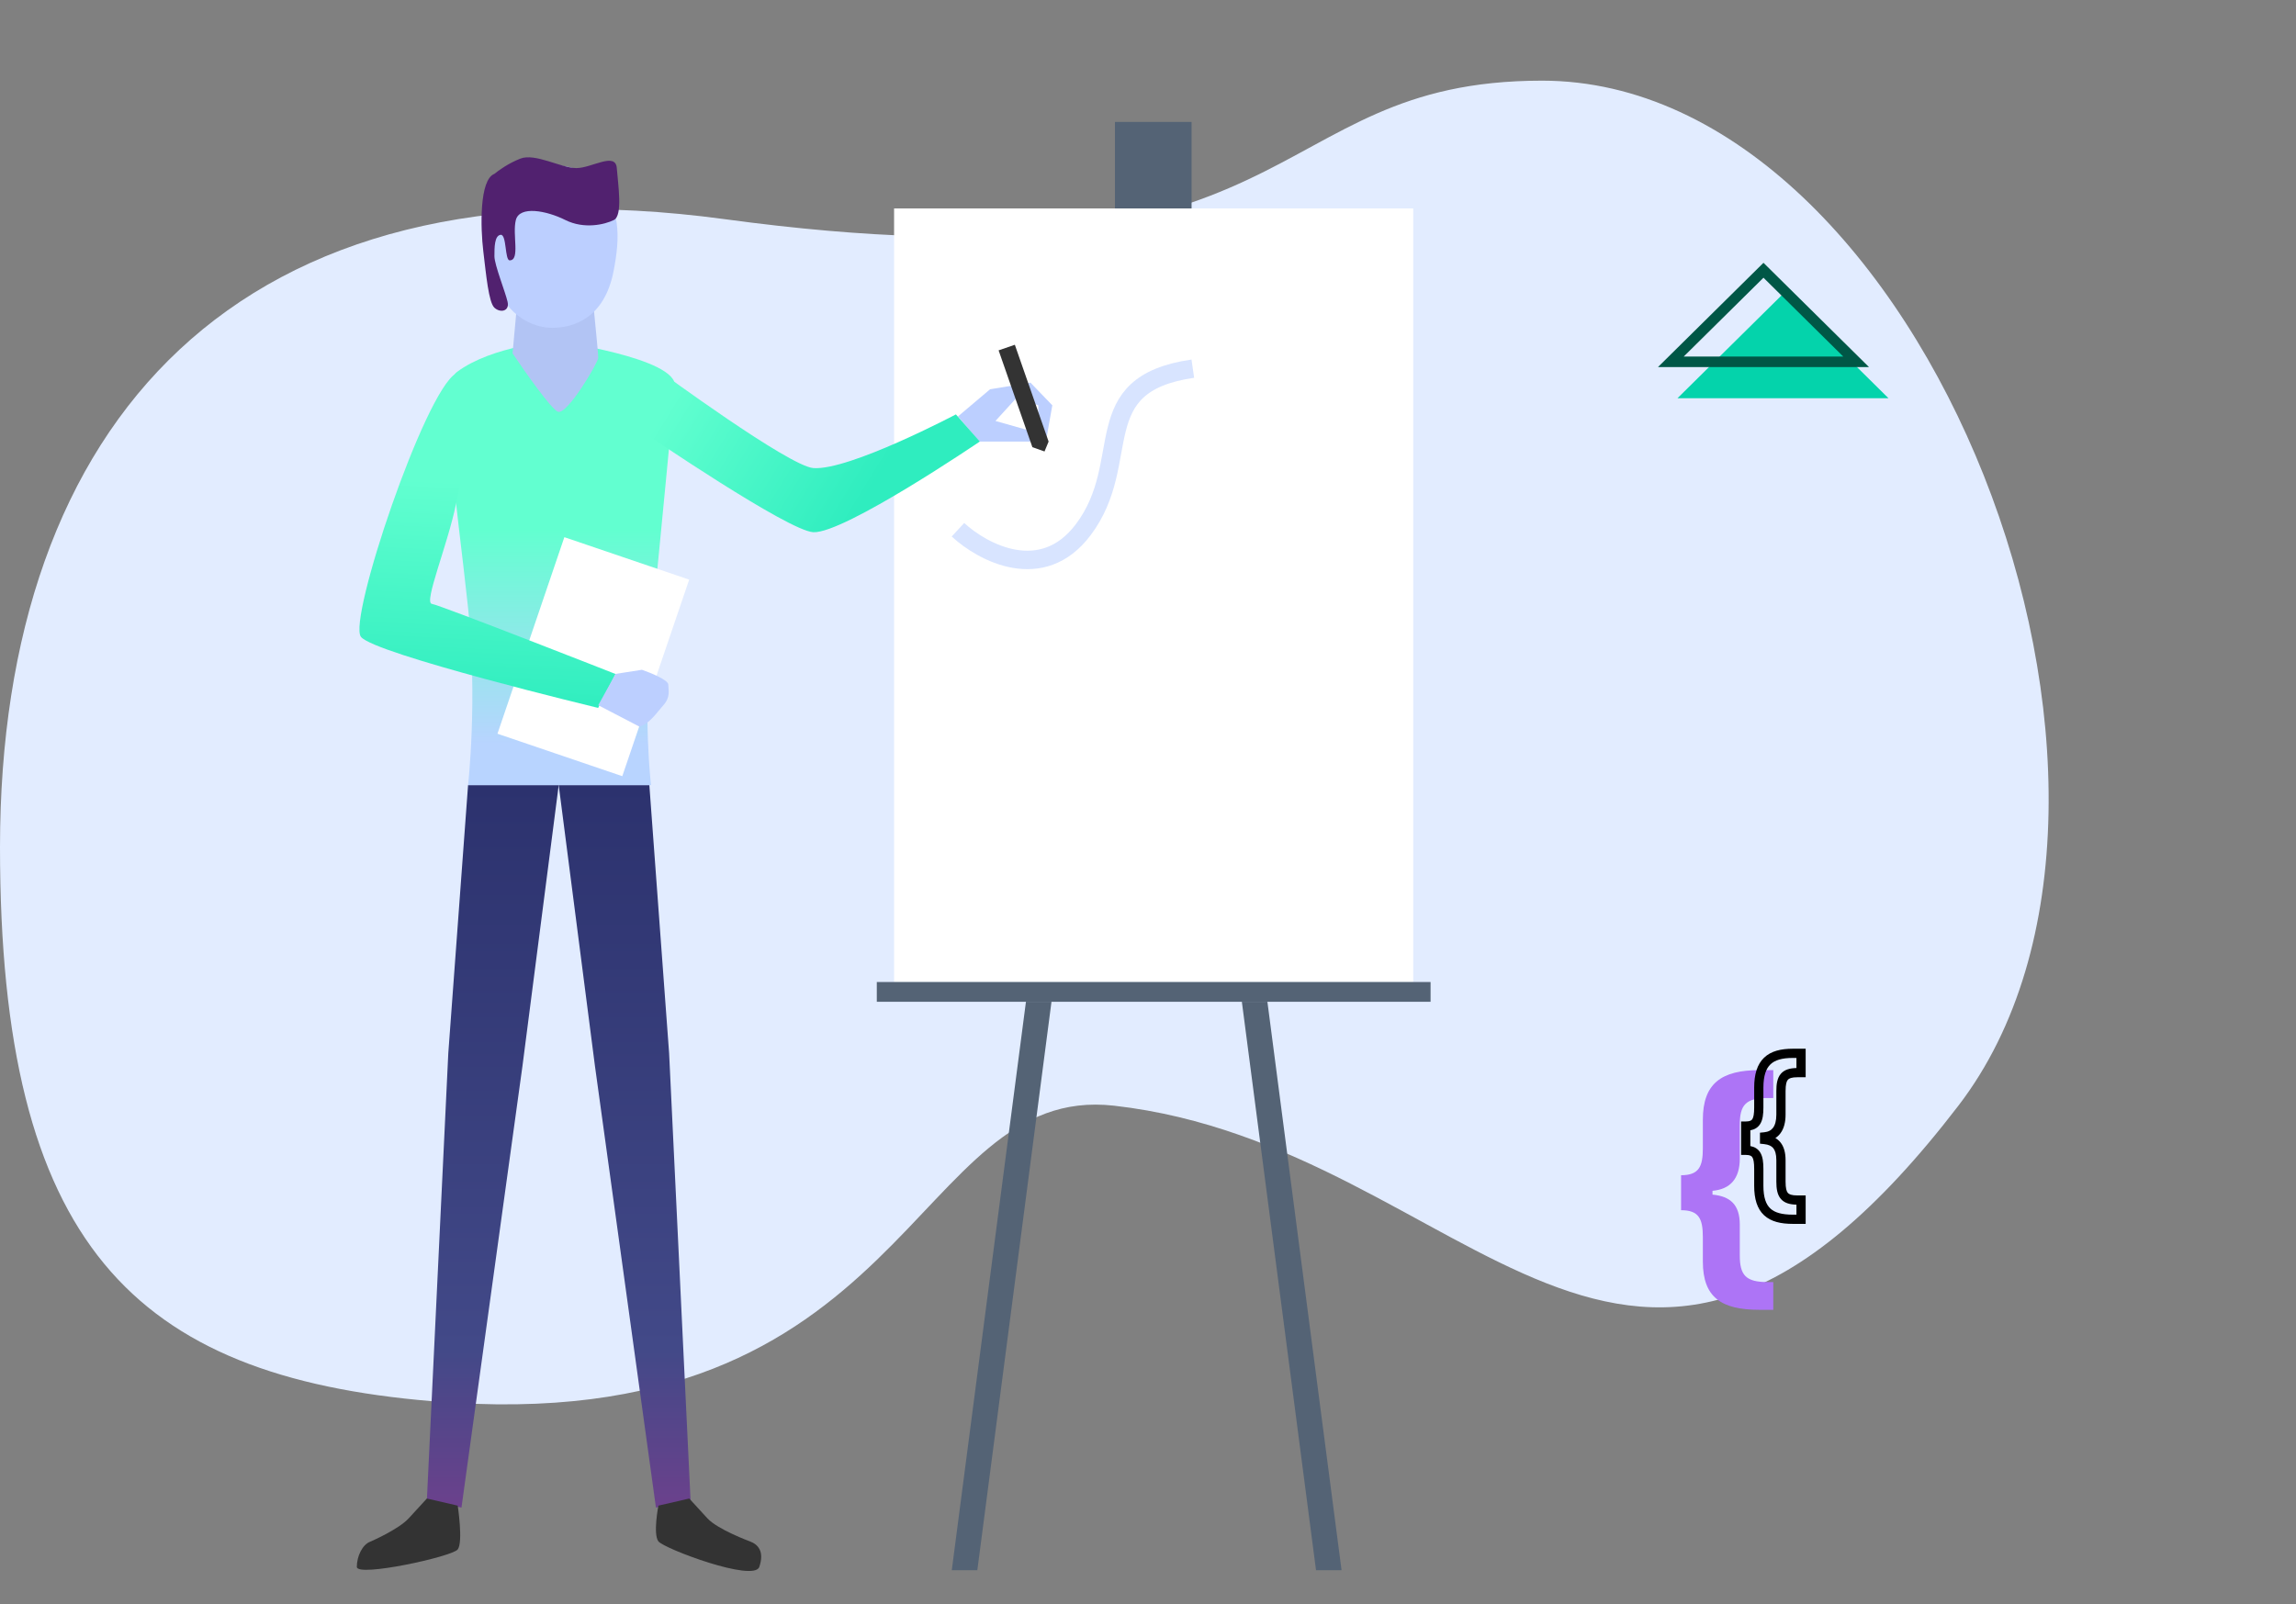 <svg width="249" height="174" viewBox="0 0 249 174" fill="none" xmlns="http://www.w3.org/2000/svg">
<rect x="0" y="0" width="249" height="174" fill="#808080" stroke="none"/>
<path d="M78.6 23.776C25.738 16.623 0 45.936 0 91.895C0 134.971 14.491 149.278 46.825 152C99.02 156.395 98.663 117.43 120.826 119.945C159.71 124.356 176.398 166.883 212.387 119.945C238.434 85.972 208.764 8.75 167.234 8.75C136.326 8.75 142.48 32.421 78.6 23.776Z" fill="#E2ECFF"/>
<rect x="96.963" y="22.611" width="56.302" height="83.917" fill="white"/>
<path d="M103.89 57.465C106.557 59.937 113.006 63.399 117.474 57.465C123.06 50.047 117.608 41.691 129.36 39.993" stroke="#D8E4FF" stroke-width="2"/>
<rect width="60.056" height="2.145" transform="matrix(1 0 0 -1 95.089 108.673)" fill="#546375"/>
<rect width="8.311" height="9.384" transform="matrix(1 0 0 -1 120.915 22.611)" fill="#546375"/>
<path d="M107.376 42.226L103.89 45.175L106.214 47.901H111.755L112.068 46.828L107.957 45.666L110.236 43.164L112.604 43.968V47.23L113.498 47.498L114.123 43.968L111.755 41.511L107.376 42.226Z" fill="#BCCFFF"/>
<path d="M204.805 43.198L193.364 31.887L181.923 43.198L204.805 43.198Z" fill="#04D3AB"/>
<path fill-rule="evenodd" clip-rule="evenodd" d="M202.689 39.819L179.807 39.819L191.248 28.508L202.689 39.819ZM199.896 38.675L182.6 38.675L191.248 30.126L199.896 38.675Z" fill="#005746"/>
<path fill-rule="evenodd" clip-rule="evenodd" d="M185.719 129.177C187.648 129.014 188.679 127.843 188.679 125.694V122.003C188.679 119.853 189.337 119.112 191.698 119.112H192.311V116.088H190.817C186.706 116.088 184.673 117.511 184.673 121.469V124.567C184.673 126.568 184.24 127.488 182.311 127.488V131.282C184.24 131.282 184.673 132.201 184.673 134.202V136.841C184.673 140.769 186.706 142.088 190.817 142.088H192.311V139.079H191.698C189.337 139.079 188.679 138.338 188.679 136.188V132.839C188.679 130.689 187.648 129.77 185.719 129.592V129.177Z" fill="#AD74F6"/>
<path fill-rule="evenodd" clip-rule="evenodd" d="M195.823 113.765H194.426C193.142 113.765 192.063 114.018 191.312 114.739C190.557 115.464 190.24 116.559 190.24 117.99V120.135C190.24 120.83 190.168 121.2 190.043 121.398C189.959 121.53 189.807 121.657 189.323 121.657H188.823V125.284H189.323C189.807 125.284 189.959 125.41 190.043 125.542C190.168 125.74 190.24 126.111 190.24 126.806V128.632C190.24 130.054 190.558 131.13 191.318 131.835C192.071 132.532 193.15 132.765 194.426 132.765H195.823V129.682H194.955C194.281 129.682 194.021 129.554 193.894 129.409C193.75 129.245 193.644 128.915 193.644 128.18V125.861C193.644 125.057 193.478 124.392 193.074 123.906C192.919 123.719 192.738 123.57 192.538 123.454C192.748 123.318 192.934 123.146 193.091 122.934C193.477 122.414 193.644 121.72 193.644 120.915V118.359C193.644 117.624 193.75 117.295 193.894 117.131C194.021 116.986 194.281 116.858 194.955 116.858H195.823V113.765ZM194.823 114.765V115.86C194.137 115.875 193.542 116.016 193.142 116.471C192.735 116.935 192.644 117.606 192.644 118.359V120.915C192.644 121.598 192.5 122.052 192.288 122.338C192.087 122.608 191.783 122.783 191.319 122.829L190.868 122.873V124.063L191.315 124.111C191.815 124.164 192.117 124.318 192.305 124.545C192.5 124.78 192.644 125.177 192.644 125.861V128.18C192.644 128.933 192.735 129.604 193.142 130.069C193.542 130.524 194.137 130.665 194.823 130.68V131.765H194.426C193.236 131.765 192.472 131.541 191.998 131.101C191.533 130.67 191.24 129.93 191.24 128.632V126.806C191.24 126.115 191.183 125.475 190.888 125.008C190.64 124.614 190.27 124.407 189.823 124.325V122.615C190.27 122.534 190.64 122.326 190.888 121.932C191.183 121.466 191.24 120.825 191.24 120.135V117.99C191.24 116.682 191.533 115.914 192.005 115.461C192.48 115.004 193.244 114.765 194.426 114.765H194.823Z" fill="black"/>
<path d="M48.617 114.262L50.762 85.168H60.592L56.66 115.648L50.047 163.544L46.293 162.752L48.617 114.262Z" fill="url(#paint0_linear)"/>
<path d="M72.566 114.262L70.421 85.168H60.591L64.523 115.648L71.136 163.544L74.89 162.752L72.566 114.262Z" fill="url(#paint1_linear)"/>
<path d="M49.556 40.351C53.399 37.477 60.236 37 60.236 37C60.236 37 73.491 38.832 73.194 41.915C73.027 43.642 71.736 57.33 70.602 68.726C69.712 77.679 70.602 85.169 70.602 85.169H50.763C50.763 85.169 51.809 75.853 50.763 65.955C49.54 54.396 47.486 41.9 49.556 40.351Z" fill="url(#paint2_linear)"/>
<rect x="61.204" y="58.273" width="14.299" height="22.521" transform="rotate(18.79 61.204 58.273)" fill="white"/>
<path d="M44.328 164.704C45.456 163.478 46.294 162.56 46.294 162.56L49.64 163.331C49.64 163.331 50.243 167.294 49.64 168.082C49.037 168.87 38.698 171.117 38.698 169.977C38.698 168.837 39.288 167.559 40.161 167.237C40.161 167.237 43.2 165.931 44.328 164.704Z" fill="#333333"/>
<path d="M76.716 164.704C75.588 163.478 74.749 162.56 74.749 162.56L71.403 163.331C71.403 163.331 70.8 166.419 71.403 167.207C72.006 167.995 81.77 171.675 82.346 169.977C82.921 168.279 82.197 167.529 81.323 167.207C81.323 167.207 77.843 165.931 76.716 164.704Z" fill="#333333"/>
<path d="M55.587 38.328L56.076 32.976L64.392 33.462C64.555 35.084 64.881 38.425 64.881 38.815C64.881 39.301 61.457 45.141 60.478 44.654C59.696 44.265 56.891 40.275 55.587 38.328Z" fill="#B2C4F4"/>
<path d="M59.887 35.563C62.337 35.563 65.56 34.408 66.534 29.449C67.258 25.759 67.377 22.489 64.606 19.379C62.052 17.397 56.501 17.211 54.688 20.134C53.462 22.111 53.51 27.818 53.629 29.449C53.896 33.085 56.903 35.563 59.887 35.563Z" fill="#BCCFFF"/>
<path d="M39.143 69.081C37.714 67.218 46.071 42.432 49.452 40.511C52.834 38.59 50.373 50.233 49.452 54.692C48.532 59.152 45.935 65.381 46.829 65.506C47.723 65.631 66.759 73.117 66.759 73.117L64.869 76.794C64.869 76.794 40.573 70.943 39.143 69.081Z" fill="url(#paint3_linear)"/>
<path d="M69.616 72.658L66.757 73.105L64.88 76.501L69.348 78.825C70.421 78.556 71.297 77.216 71.94 76.501C72.744 75.607 72.476 74.892 72.476 74.267C72.476 73.766 70.57 72.986 69.616 72.658Z" fill="#BCCFFF"/>
<path d="M88.206 50.776C85.562 50.577 71.479 40.217 71.479 40.217L69.975 47.026C69.975 47.026 85.473 57.599 88.206 57.733C91.55 57.897 106.259 47.897 106.259 47.897L103.667 44.953C103.667 44.953 92.086 51.067 88.206 50.776Z" fill="url(#paint4_linear)"/>
<path d="M108.299 38.006L110.059 37.4L113.721 47.903L113.277 48.975L111.961 48.508L108.299 38.006Z" fill="#333333"/>
<path d="M111.263 108.673H114.034L105.991 170.337H103.22L111.263 108.673Z" fill="#546375"/>
<path d="M137.449 108.673H134.679L142.722 170.337H145.492L137.449 108.673Z" fill="#546375"/>
<path d="M56.435 17.206C55.148 17.706 54.022 18.517 53.62 18.859C51.967 19.485 52.109 24.735 52.414 27.26C52.726 29.851 52.994 32.801 53.62 33.382C54.245 33.962 55.273 33.784 55.05 32.756C54.826 31.728 53.62 28.734 53.62 27.796C53.62 26.858 53.62 25.562 54.29 25.472C54.96 25.383 54.737 28.243 55.273 28.243C56.435 28.243 55.541 25.428 55.944 23.864C56.346 22.3 59.25 22.836 61.305 23.864C63.361 24.892 65.595 24.355 66.578 23.864C67.561 23.372 67.025 20.021 66.891 18.234C66.757 16.446 64.165 18.234 62.512 18.234C60.859 18.234 58.044 16.58 56.435 17.206Z" fill="#51216F"/>
<defs>
<linearGradient id="paint0_linear" x1="52.874" y1="85.168" x2="52.874" y2="163.544" gradientUnits="userSpaceOnUse">
<stop stop-color="#2C326E"/>
<stop offset="0.779" stop-color="#424988"/>
<stop offset="1" stop-color="#6B418C"/>
</linearGradient>
<linearGradient id="paint1_linear" x1="68.309" y1="85.168" x2="68.309" y2="163.544" gradientUnits="userSpaceOnUse">
<stop stop-color="#2C326E"/>
<stop offset="0.779" stop-color="#424988"/>
<stop offset="1" stop-color="#6B418C"/>
</linearGradient>
<linearGradient id="paint2_linear" x1="61.357" y1="38.958" x2="61.357" y2="83.157" gradientUnits="userSpaceOnUse">
<stop offset="0.417" stop-color="#62FFD0"/>
<stop offset="0.944" stop-color="#B8D4FF"/>
</linearGradient>
<linearGradient id="paint3_linear" x1="51.297" y1="52.369" x2="50.046" y2="76.766" gradientUnits="userSpaceOnUse">
<stop stop-color="#62FFD0"/>
<stop offset="1" stop-color="#2FEDBF"/>
</linearGradient>
<linearGradient id="paint4_linear" x1="72.031" y1="44.507" x2="92.049" y2="56.839" gradientUnits="userSpaceOnUse">
<stop stop-color="#62FFD0"/>
<stop offset="1" stop-color="#2FEDBF"/>
</linearGradient>
</defs>
</svg>
